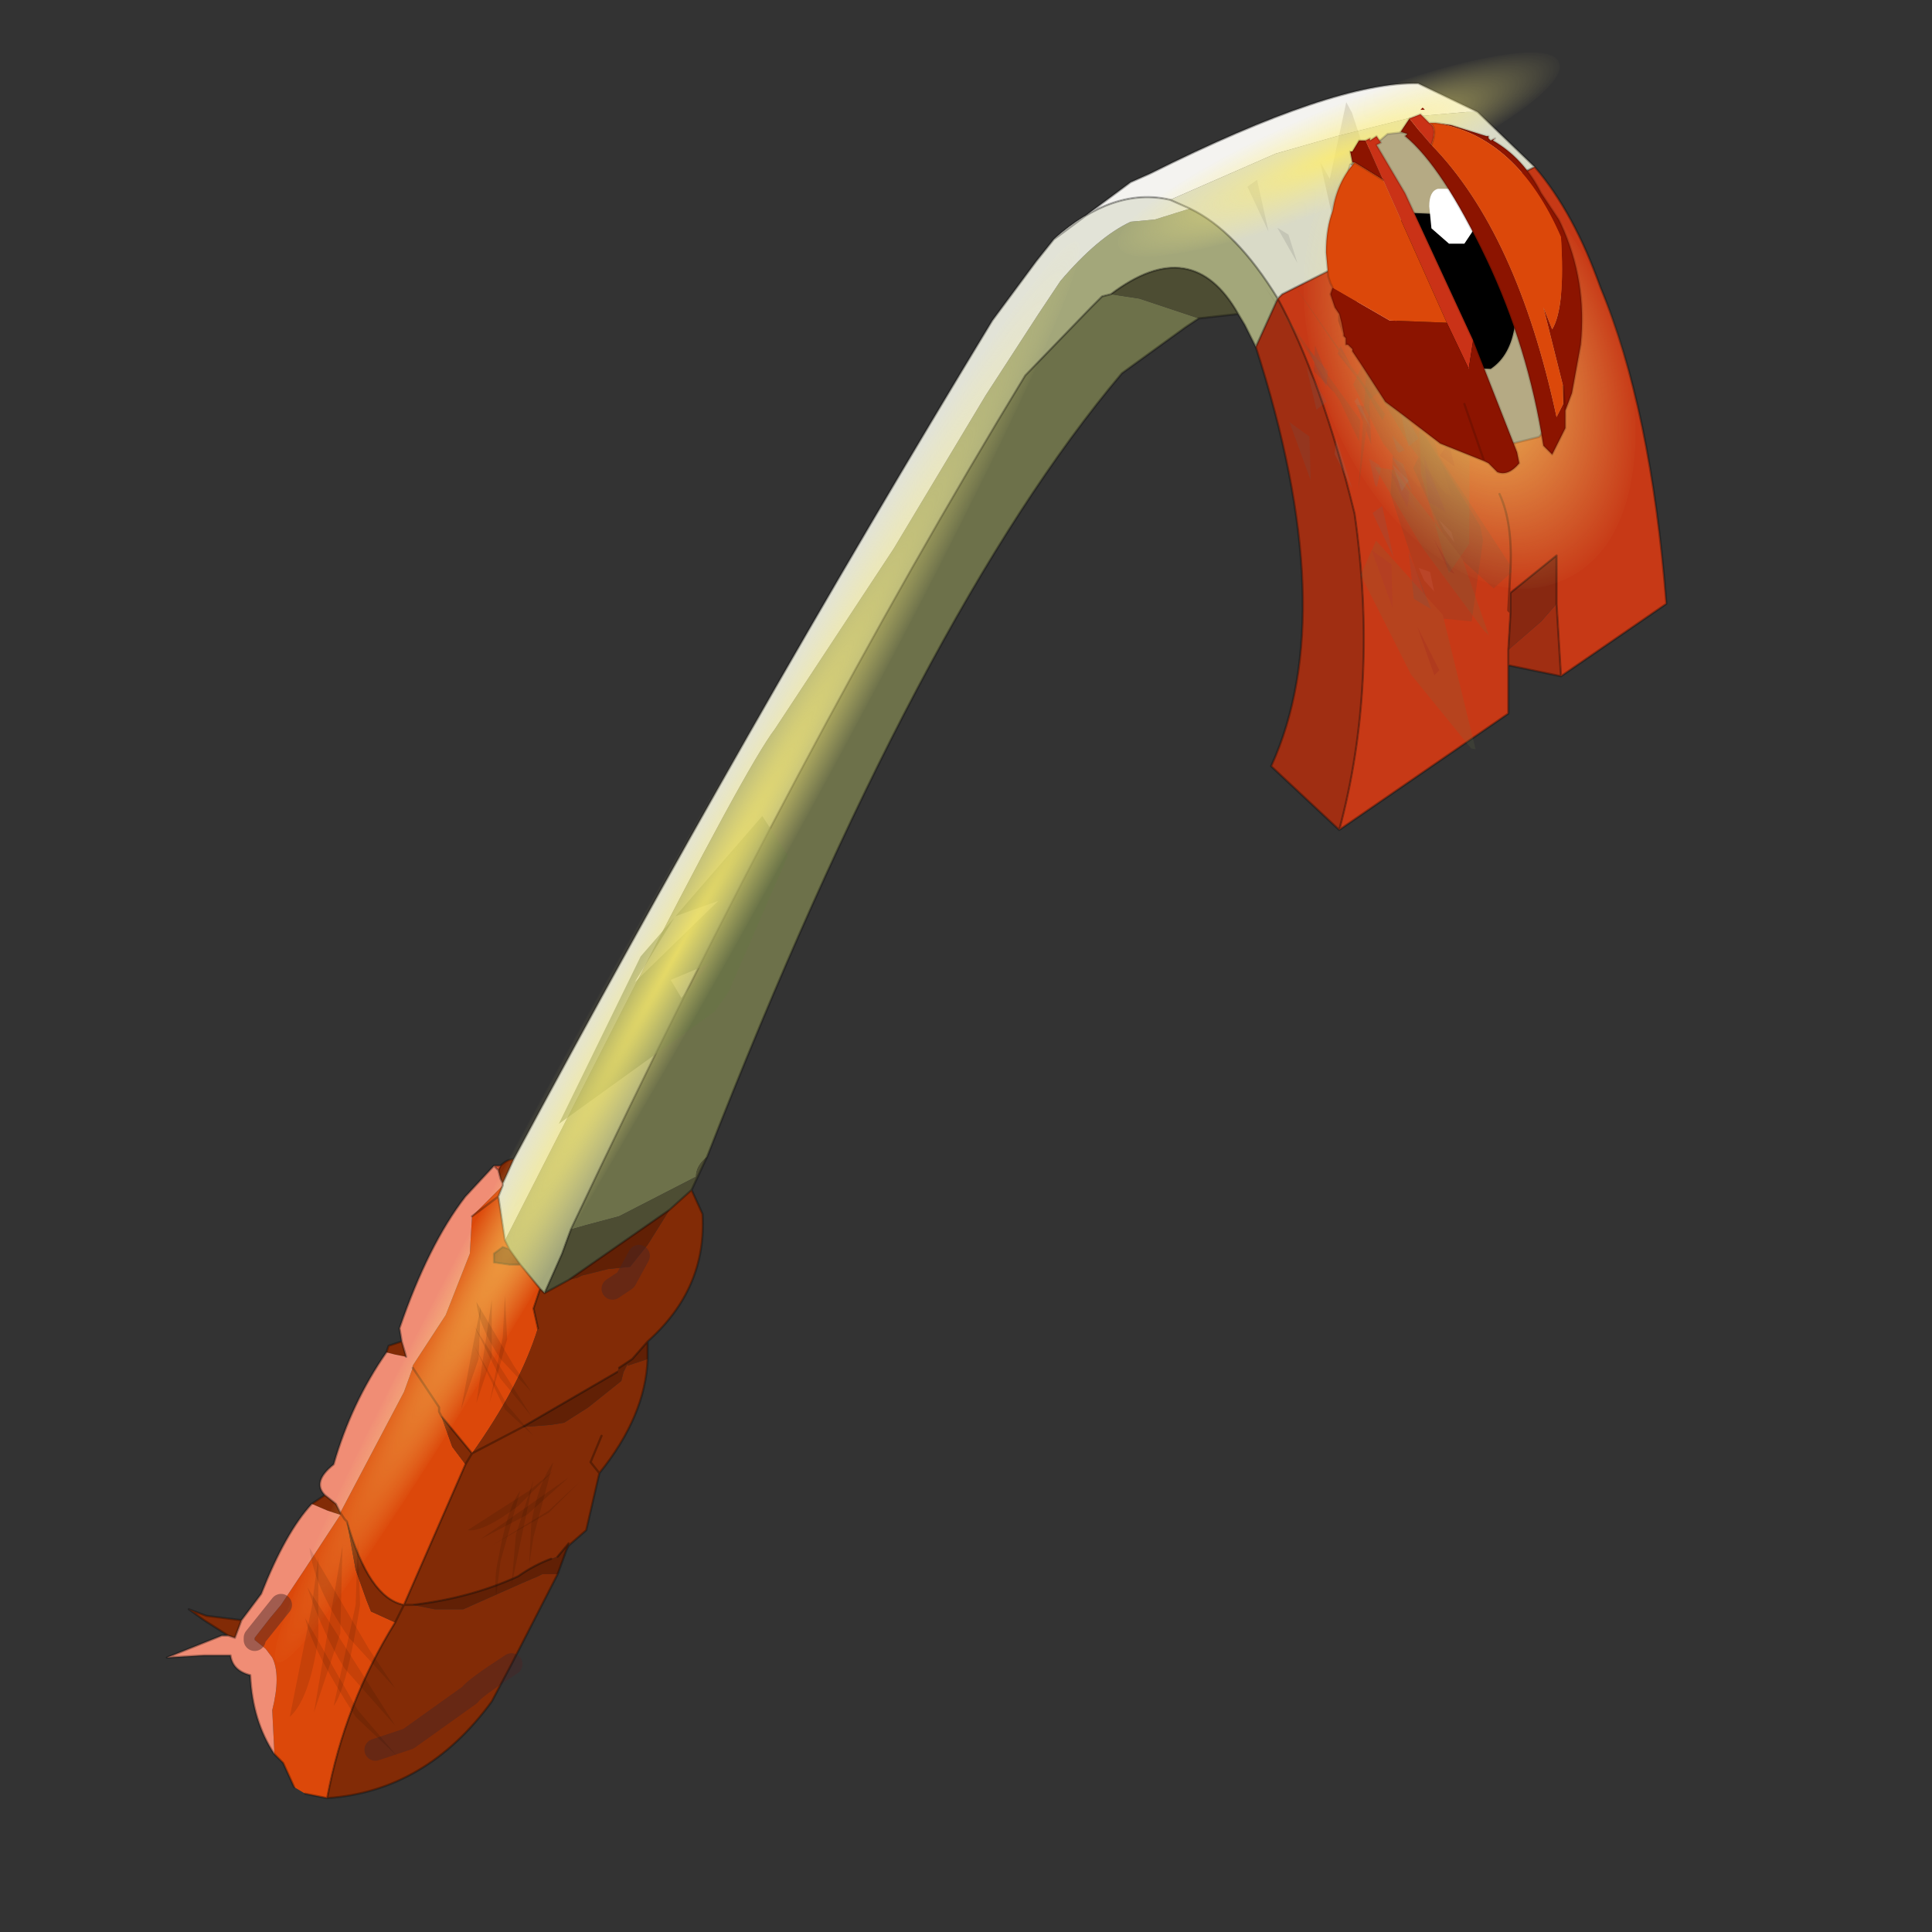 <?xml version="1.0" encoding="UTF-8" standalone="no"?>
<svg xmlns:xlink="http://www.w3.org/1999/xlink" height="440.0px" width="440.0px" xmlns="http://www.w3.org/2000/svg">
  <rect width="100%" height="100%" fill="#333333" stroke="none"/>
  <g transform="matrix(10.0, 0.0, 0.0, 10.0, 0.0, 0.0)">
    <use height="44.0" transform="matrix(1.0, 0.0, 0.0, 1.0, 0.0, 0.0)" width="44.0" xlink:href="#shape0"/>
    <use height="61.4" transform="matrix(-0.059, 0.097, -0.134, -0.193, 38.142, 12.731)" width="62.0" xlink:href="#sprite0"/>
    <use height="35.85" transform="matrix(0.189, -0.171, 0.041, -0.134, 12.45, 26.5)" width="24.5" xlink:href="#sprite2"/>
    <use height="56.0" transform="matrix(0.179, -0.075, 0.015, 0.035, 25.059, 4.638)" width="56.0" xlink:href="#sprite3"/>
    <use height="56.0" transform="matrix(0.075, 0.179, -0.112, 0.047, 34.506, 1.887)" width="56.0" xlink:href="#sprite3"/>
    <use height="56.0" transform="matrix(-0.324, 0.578, -0.044, -8.0E-4, 25.73, 5.514)" width="56.0" xlink:href="#sprite3"/>
    <use height="37.55" transform="matrix(1.0, 0.0, 0.0, 1.0, 6.6, 2.45)" width="29.45" xlink:href="#shape4"/>
  </g>
  <defs>
    <g id="shape0" transform="matrix(1.0, 0.0, 0.0, 1.0, 0.0, 0.0)">
      <path d="M44.0 44.0 L0.0 44.0 0.0 0.0 44.0 0.0 44.0 44.0" fill="#43adca" fill-opacity="0.0" fill-rule="evenodd" stroke="none"/>
      <path d="M34.95 3.8 Q35.85 4.85 36.45 6.55 37.6 9.3 37.95 13.75 L35.55 15.4 35.45 13.75 35.45 12.65 34.4 13.5 34.4 13.95 34.35 14.8 34.35 15.15 34.35 16.25 30.5 18.9 Q31.4 15.55 30.85 11.7 30.1 8.65 29.1 6.8 L29.2 6.7 34.95 3.8 M34.15 11.25 Q34.45 11.9 34.4 12.95 L34.35 13.9 34.4 13.95 34.35 13.9 34.4 12.95 Q34.45 11.9 34.15 11.25" fill="#c73916" fill-rule="evenodd" stroke="none"/>
      <path d="M29.1 6.8 Q30.1 8.65 30.85 11.7 31.4 15.55 30.5 18.9 L28.95 17.45 Q30.55 13.95 28.6 7.9 L29.1 6.8 M34.35 15.15 L34.35 14.8 35.1 14.15 35.45 13.75 35.55 15.4 34.35 15.15" fill="#a02e12" fill-rule="evenodd" stroke="none"/>
      <path d="M27.1 4.75 Q28.15 5.25 29.1 6.8 L28.6 7.9 28.35 7.4 28.2 7.15 Q27.15 5.3 25.3 6.7 L25.1 6.75 24.85 7.0 23.35 8.55 Q18.2 17.0 13.0 28.0 L12.8 28.55 12.6 29.0 12.4 29.45 12.3 29.35 11.85 28.8 11.6 28.45 11.5 28.25 14.2 22.95 Q17.0 17.45 17.65 16.6 L20.35 12.5 22.45 9.0 23.65 7.15 24.15 6.4 Q25.0 5.4 25.75 5.05 L26.3 5.0 27.1 4.75" fill="#a3a77a" fill-rule="evenodd" stroke="none"/>
      <path d="M34.95 3.8 L29.2 6.7 29.1 6.8 Q28.15 5.25 27.1 4.75 L26.65 4.55 29.05 3.5 30.45 3.1 32.25 2.65 33.4 2.55 33.65 2.55 34.95 3.8" fill="#d9dac7" fill-rule="evenodd" stroke="none"/>
      <path d="M25.3 6.7 L25.95 6.8 27.3 7.25 27.0 7.45 25.55 8.5 Q20.95 13.95 16.1 26.35 15.85 26.55 15.85 26.8 L14.1 27.7 13.35 27.9 13.0 28.0 Q18.2 17.0 23.35 8.55 L24.85 7.0 25.1 6.75 25.3 6.7" fill="#6d714a" fill-rule="evenodd" stroke="none"/>
      <path d="M11.45 27.0 L11.35 27.25 11.5 28.25 11.6 28.45 11.45 28.4 11.25 28.55 11.25 28.6 11.25 28.75 11.6 28.8 11.85 28.8 12.3 29.35 12.15 29.8 12.25 30.25 Q11.85 31.55 10.75 33.1 L10.05 32.25 10.3 32.95 10.6 33.35 9.2 36.55 Q8.4 36.4 7.9 34.65 L7.85 34.6 7.75 34.45 7.85 34.6 7.9 34.65 8.1 35.75 8.35 36.45 8.45 36.7 9.0 36.95 Q7.85 38.8 7.45 40.95 L6.95 40.85 6.7 40.7 6.45 40.15 6.25 39.95 6.2 38.95 Q6.4 38.15 6.2 37.75 L6.05 37.55 5.8 37.35 5.8 37.3 6.4 36.55 5.8 37.3 6.15 36.85 6.4 36.55 6.9 35.8 7.75 34.5 7.75 34.45 9.2 31.7 9.4 31.15 9.4 31.1 10.15 29.95 10.7 28.55 10.75 27.7 11.45 27.0 M9.4 31.15 L10.0 32.05 10.0 32.15 10.05 32.25 10.0 32.15 10.0 32.05 9.4 31.15 M11.35 27.25 L10.75 27.7 11.35 27.25" fill="#dc480a" fill-rule="evenodd" stroke="none"/>
      <path d="M11.7 26.4 L11.45 26.95 11.4 26.85 11.35 26.65 11.4 26.55 Q11.55 26.4 11.7 26.4 M15.75 27.1 L16.0 27.65 Q16.1 29.35 14.75 30.55 L14.4 30.95 14.1 31.15 14.05 31.25 11.9 32.5 10.75 33.1 11.9 32.5 12.55 32.45 12.85 32.4 13.4 32.05 14.15 31.45 14.2 31.25 14.3 31.05 14.3 31.1 14.75 30.95 Q14.7 32.25 13.65 33.55 L13.35 34.85 12.95 35.2 12.95 35.15 12.7 35.45 12.55 35.5 Q12.15 35.65 11.8 35.9 10.7 36.4 9.4 36.55 L9.9 36.65 10.55 36.65 11.45 36.25 11.9 36.05 12.25 35.9 12.35 35.85 12.7 35.85 11.65 37.9 11.2 38.75 Q9.7 40.8 7.45 40.95 7.85 38.8 9.0 36.95 L8.45 36.7 8.35 36.45 8.1 35.75 7.9 34.65 Q8.4 36.4 9.2 36.55 L10.6 33.35 10.3 32.95 10.05 32.25 10.75 33.1 10.6 33.35 10.75 33.1 Q11.85 31.55 12.25 30.25 L12.15 29.8 12.3 29.35 12.4 29.45 12.95 29.15 13.15 29.1 13.25 29.05 13.85 28.9 14.35 28.85 14.55 28.6 14.75 28.35 15.25 27.55 15.75 27.1 M5.2 37.25 L4.65 36.9 4.3 36.65 4.7 36.8 5.5 36.9 5.35 37.3 5.2 37.25 M7.1 34.25 L7.4 34.05 7.65 34.25 7.75 34.45 7.75 34.5 7.45 34.4 7.1 34.25 M8.8 30.8 L8.85 30.65 9.15 30.55 9.25 30.9 9.0 30.85 8.8 30.8 M13.95 29.35 L14.25 29.15 14.55 28.6 14.25 29.15 13.95 29.35 M11.6 28.45 L11.85 28.8 11.6 28.8 11.25 28.75 11.25 28.6 11.25 28.55 11.45 28.4 11.6 28.45 M9.4 36.55 L9.2 36.55 9.0 36.95 9.2 36.55 9.4 36.55 M13.7 32.7 L13.45 33.3 13.65 33.55 13.45 33.3 13.7 32.7 M8.55 39.85 L9.3 39.6 10.7 38.6 Q10.8 38.45 11.65 37.9 10.8 38.45 10.7 38.6 L9.3 39.6 8.55 39.85" fill="#822b06" fill-rule="evenodd" stroke="none"/>
      <path d="M11.25 26.55 L11.4 26.55 11.35 26.65 11.25 26.55" fill="#e95b38" fill-rule="evenodd" stroke="none"/>
      <path d="M33.65 2.55 L33.4 2.55 32.25 2.65 30.45 3.1 29.05 3.5 26.65 4.55 Q25.35 4.25 24.0 5.45 L25.75 4.15 26.2 3.95 Q30.4 1.85 32.3 1.9 L33.65 2.55" fill="#f4f3f0" fill-rule="evenodd" stroke="none"/>
      <path d="M26.65 4.55 L27.1 4.75 26.3 5.0 25.75 5.05 Q25.0 5.4 24.15 6.4 L23.65 7.15 22.45 9.0 20.35 12.5 17.65 16.6 Q17.0 17.45 14.2 22.95 L11.5 28.25 11.35 27.25 11.45 27.0 11.45 26.95 11.7 26.4 Q16.95 16.6 22.6 7.3 L23.6 5.95 24.0 5.45 Q25.35 4.25 26.65 4.55" fill="#e2e3d7" fill-rule="evenodd" stroke="none"/>
      <path d="M27.3 7.25 L25.95 6.8 25.3 6.7 Q27.15 5.3 28.2 7.15 L27.3 7.25 M13.0 28.0 L13.35 27.9 14.1 27.7 15.85 26.8 Q15.85 26.55 16.1 26.35 L15.75 27.1 15.25 27.55 12.95 29.15 12.4 29.45 12.6 29.0 12.8 28.55 13.0 28.0" fill="#4d4d33" fill-rule="evenodd" stroke="none"/>
      <path d="M34.35 14.8 L34.4 13.95 34.4 13.5 35.45 12.65 35.45 13.75 35.1 14.15 34.35 14.8" fill="#882811" fill-rule="evenodd" stroke="none"/>
      <path d="M14.75 30.55 L14.75 30.95 14.3 31.1 14.3 31.05 14.2 31.25 14.15 31.45 13.4 32.05 12.85 32.4 12.55 32.45 11.9 32.5 14.05 31.25 14.1 31.15 14.4 30.95 14.75 30.55 M12.95 35.2 L12.9 35.3 12.7 35.85 12.35 35.85 12.25 35.9 11.9 36.05 11.45 36.25 10.55 36.65 9.9 36.65 9.4 36.55 Q10.7 36.4 11.8 35.9 12.15 35.65 12.55 35.5 L12.7 35.45 12.95 35.15 12.95 35.2 M15.25 27.55 L14.75 28.35 14.55 28.6 14.35 28.85 13.85 28.9 13.25 29.05 13.15 29.1 12.95 29.15 15.25 27.55" fill="#612005" fill-rule="evenodd" stroke="none"/>
      <path d="M11.45 26.95 L11.45 27.0 10.75 27.7 10.7 28.55 10.15 29.95 9.4 31.1 9.4 31.15 9.2 31.7 7.75 34.45 7.65 34.25 7.4 34.05 Q7.1 33.75 7.6 33.35 8.0 31.95 8.8 30.8 L9.0 30.85 9.25 30.9 9.15 30.55 9.1 30.25 Q9.75 28.35 10.6 27.25 L11.25 26.55 11.35 26.65 11.4 26.85 11.45 26.95 M6.25 39.95 Q5.75 39.2 5.7 38.15 5.3 38.05 5.25 37.7 L4.65 37.7 3.8 37.75 5.05 37.25 5.2 37.25 5.35 37.3 5.5 36.9 5.95 36.3 Q6.5 34.9 7.1 34.25 L7.45 34.4 7.75 34.5 6.9 35.8 6.4 36.55 6.15 36.85 5.8 37.3 5.8 37.35 6.05 37.55 6.2 37.75 Q6.4 38.15 6.2 38.95 L6.25 39.95" fill="#f08d75" fill-rule="evenodd" stroke="none"/>
      <path d="M14.55 28.6 L14.25 29.15 13.95 29.35 M6.4 36.55 L5.8 37.3 5.8 37.35 M11.65 37.9 Q10.8 38.45 10.7 38.6 L9.3 39.6 8.55 39.85" fill="none" stroke="#492525" stroke-linecap="round" stroke-linejoin="round" stroke-opacity="0.471" stroke-width="0.5"/>
      <path d="M35.55 15.4 L37.95 13.75 Q37.6 9.3 36.45 6.55 35.85 4.85 34.95 3.8 L29.2 6.7 29.1 6.8 Q30.1 8.65 30.85 11.7 31.4 15.55 30.5 18.9 L34.35 16.25 34.35 15.15 34.35 14.8 34.4 13.95 34.35 13.9 34.4 12.95 Q34.45 11.9 34.15 11.25 M34.95 3.8 L33.65 2.55 32.3 1.9 Q30.4 1.85 26.2 3.95 L25.75 4.15 24.0 5.45 Q25.35 4.25 26.65 4.55 L27.1 4.75 Q28.15 5.25 29.1 6.8 L28.6 7.9 Q30.55 13.95 28.95 17.45 L30.5 18.9 M24.0 5.45 L23.6 5.95 22.6 7.3 Q16.95 16.6 11.7 26.4 L11.45 26.95 11.45 27.0 11.35 27.25 11.5 28.25 11.6 28.45 11.85 28.8 12.3 29.35 12.15 29.8 12.25 30.25 M27.3 7.25 L28.2 7.15 Q27.15 5.3 25.3 6.7 L25.1 6.75 24.85 7.0 23.35 8.55 Q18.2 17.0 13.0 28.0 L12.8 28.55 12.6 29.0 12.4 29.45 12.3 29.35 M16.1 26.35 Q20.95 13.95 25.55 8.5 L27.0 7.45 27.3 7.25 M28.2 7.15 L28.35 7.4 28.6 7.9 M35.45 13.75 L35.55 15.4 34.35 15.15 M35.45 13.75 L35.45 12.65 34.4 13.5 34.4 13.95 M16.1 26.35 L15.75 27.1 16.0 27.65 Q16.1 29.35 14.75 30.55 L14.75 30.95 Q14.7 32.25 13.65 33.55 L13.35 34.85 12.95 35.2 12.9 35.3 12.7 35.85 11.65 37.9 11.2 38.75 Q9.7 40.8 7.45 40.95 L6.95 40.85 M6.7 40.7 L6.45 40.15 6.25 39.95 Q5.75 39.2 5.7 38.15 5.3 38.05 5.25 37.7 L4.65 37.7 3.8 37.75 5.05 37.25 5.2 37.25 4.65 36.9 4.3 36.65 4.7 36.8 5.5 36.9 5.95 36.3 Q6.5 34.9 7.1 34.25 L7.4 34.05 Q7.1 33.75 7.6 33.35 8.0 31.95 8.8 30.8 L8.85 30.65 9.15 30.55 9.1 30.25 Q9.75 28.35 10.6 27.25 L11.25 26.55 11.4 26.55 Q11.55 26.4 11.7 26.4 M15.25 27.55 L12.95 29.15 12.4 29.45 M10.75 33.1 L11.9 32.5 14.05 31.25 M14.1 31.15 L14.4 30.95 14.75 30.55 M15.25 27.55 L15.75 27.1 M11.4 26.55 L11.35 26.65 11.4 26.85 11.45 26.95 M11.35 26.65 L11.25 26.55 M11.6 28.45 L11.45 28.4 11.25 28.55 11.25 28.6 11.25 28.75 11.6 28.8 11.85 28.8 M10.75 27.7 L11.35 27.25 M10.05 32.25 L10.0 32.15 10.0 32.05 9.4 31.15 M10.75 33.1 L10.05 32.25 M10.6 33.35 L10.75 33.1 M7.4 34.05 L7.65 34.25 7.75 34.45 7.85 34.6 7.9 34.65 Q8.4 36.4 9.2 36.55 L10.6 33.35 M9.0 36.95 L9.2 36.55 9.4 36.55 Q10.7 36.4 11.8 35.9 12.15 35.65 12.55 35.5 M12.7 35.45 L12.95 35.15 12.95 35.2 M13.65 33.55 L13.45 33.3 13.7 32.7 M9.15 30.55 L9.25 30.9 M5.5 36.9 L5.35 37.3 5.2 37.25 M9.0 36.95 Q7.85 38.8 7.45 40.95" fill="none" stroke="#000000" stroke-linecap="round" stroke-linejoin="round" stroke-opacity="0.302" stroke-width="0.05"/>
    </g>
    <g id="sprite0" transform="matrix(1.0, 0.0, 0.0, 1.0, 29.0, 25.9)">
      <use height="73.7" transform="matrix(0.539, -0.333, 0.0, 0.539, -2.06, -4.231)" width="65.05" xlink:href="#sprite1"/>
      <use height="73.7" transform="matrix(0.237, -0.148, 0.0, 0.539, -0.354, -10.405)" width="65.05" xlink:href="#sprite1"/>
      <use height="73.7" transform="matrix(0.24, -0.504, 0.602, -0.201, -29.013, 32.877)" width="65.05" xlink:href="#sprite1"/>
    </g>
    <g id="sprite1" transform="matrix(1.0, 0.0, 0.0, 1.0, 13.1, 42.95)">
      <use height="73.7" transform="matrix(1.0, 0.0, 0.0, 1.0, -13.1, -42.95)" width="65.05" xlink:href="#shape1"/>
    </g>
    <g id="shape1" transform="matrix(1.0, 0.0, 0.0, 1.0, 13.1, 42.95)">
      <path d="M24.65 -17.7 L21.75 -21.8 24.9 -22.55 25.7 -19.25 24.65 -17.7 M26.3 9.1 L22.25 7.85 28.4 3.95 26.3 9.1" fill="#808080" fill-opacity="0.176" fill-rule="evenodd" stroke="none"/>
      <path d="M12.2 -19.85 L14.0 -13.3 7.6 -14.7 12.2 -19.85 M12.1 7.0 L12.2 6.85 14.0 13.4 11.75 12.9 12.1 7.0 M10.35 12.6 L7.6 11.95 10.25 9.05 10.35 12.6" fill="#4d4d4d" fill-opacity="0.176" fill-rule="evenodd" stroke="none"/>
      <path d="M15.85 -3.65 L14.0 -7.1 14.2 -7.65 19.8 -5.4 19.95 -4.75 15.85 -3.65 M27.3 -2.7 L22.45 -6.6 30.65 -8.75 27.3 -2.7 M-6.6 30.75 L-11.45 26.85 -3.25 24.7 -6.6 30.75" fill="#666666" fill-opacity="0.176" fill-rule="evenodd" stroke="none"/>
      <path d="M36.2 -0.9 L32.9 -7.65 42.65 -6.3 36.3 -0.8 36.25 -0.75 36.2 -0.9 M34.0 24.7 L30.65 17.8 40.4 19.15 34.0 24.7" fill="#5e5e5e" fill-opacity="0.176" fill-rule="evenodd" stroke="none"/>
      <path d="M41.45 -21.25 L44.35 -19.15 38.75 -14.75 41.45 -21.25" fill="#444444" fill-opacity="0.176" fill-rule="evenodd" stroke="none"/>
      <path d="M-9.1 -20.25 L2.95 -23.25 4.5 -21.6 -6.6 -17.85 -5.75 -13.95 -6.25 -13.35 -13.1 -19.3 -9.1 -20.25 M6.05 -19.95 L6.4 -19.55 6.15 -19.45 6.05 -19.95 M10.25 9.05 L9.85 -1.9 15.1 -0.65 14.95 -0.05 12.2 4.9 12.1 7.0 11.75 12.9 10.85 28.2 10.35 12.6 10.25 9.05" fill="#65583d" fill-opacity="0.176" fill-rule="evenodd" stroke="none"/>
      <path d="M4.5 -21.6 L5.2 -21.8 5.9 -20.85 6.05 -19.95 6.15 -19.45 7.15 -12.65 7.6 -9.45 3.95 -0.75 -3.65 -4.95 -5.75 -13.95 -6.6 -17.85 4.5 -21.6" fill="#64643e" fill-opacity="0.176" fill-rule="evenodd" stroke="none"/>
      <path d="M28.95 -18.45 L27.45 -24.8 28.05 -25.0 47.7 -31.55 49.0 -29.95 51.95 -10.45 45.65 4.3 36.3 -0.8 42.65 -6.3 32.9 -7.65 36.2 -0.9 32.55 -2.85 28.95 -18.45 M41.45 -21.25 L38.75 -14.75 44.35 -19.15 41.45 -21.25" fill="#687645" fill-opacity="0.176" fill-rule="evenodd" stroke="none"/>
      <path d="M28.05 -25.0 L27.45 -24.8 28.95 -18.45 16.95 -10.2 7.15 -12.65 6.15 -19.45 6.4 -19.55 6.05 -19.95 5.9 -20.85 5.2 -21.8 4.5 -21.6 2.95 -23.25 -9.1 -20.25 -5.65 -42.5 -3.3 -42.95 19.35 -35.35 28.05 -25.0 M12.2 -19.85 L7.6 -14.7 14.0 -13.3 12.2 -19.85 M24.65 -17.7 L25.7 -19.25 24.9 -22.55 21.75 -21.8 24.65 -17.7" fill="#574a39" fill-opacity="0.176" fill-rule="evenodd" stroke="none"/>
    </g>
    <g id="sprite2" transform="matrix(1.0, 0.0, 0.0, 1.0, 0.0, 0.0)">
      <use height="35.85" transform="matrix(1.0, 0.0, 0.0, 1.0, 0.0, 0.0)" width="24.5" xlink:href="#shape2"/>
    </g>
    <g id="shape2" transform="matrix(1.0, 0.0, 0.0, 1.0, 0.0, 0.0)">
      <path d="M21.55 1.6 L24.5 21.1 18.2 35.85 8.85 30.75 15.2 25.25 5.45 23.9 8.75 30.65 5.1 28.7 0.0 6.75 20.25 0.0 21.55 1.6 M11.3 16.8 L16.9 12.4 14.0 10.3 11.3 16.8" fill="#687645" fill-opacity="0.557" fill-rule="evenodd" stroke="none"/>
    </g>
    <g id="sprite3" transform="matrix(1.0, 0.0, 0.0, 1.0, 31.0, 23.85)">
      <use height="56.0" transform="matrix(1.0, 0.0, 0.0, 1.0, -31.0, -23.85)" width="56.0" xlink:href="#shape3"/>
    </g>
    <g id="shape3" transform="matrix(1.0, 0.0, 0.0, 1.0, 31.0, 23.85)">
      <path d="M-3.0 -23.85 Q8.6 -23.85 16.8 -15.65 25.0 -7.45 25.0 4.15 25.0 15.75 16.8 23.95 8.6 32.15 -3.0 32.15 -14.6 32.15 -22.8 23.95 -31.0 15.75 -31.0 4.15 -31.0 -7.45 -22.8 -15.65 -14.6 -23.85 -3.0 -23.85" fill="url(#gradient0)" fill-rule="evenodd" stroke="none"/>
    </g>
    <radialGradient cx="0" cy="0" gradientTransform="matrix(0.035, 0.0, 0.0, 0.035, -3.0, 4.15)" gradientUnits="userSpaceOnUse" id="gradient0" r="819.2" spreadMethod="pad">
      <stop offset="0.0" stop-color="#ffee69" stop-opacity="0.8"/>
      <stop offset="1.0" stop-color="#fef18a" stop-opacity="0.0"/>
    </radialGradient>
    <g id="shape4" transform="matrix(1.0, 0.0, 0.0, 1.0, -6.6, -2.45)">
      <path d="M9.0 39.3 L7.85 38.0 Q7.35 37.2 7.0 36.15 L9.0 39.3 M8.4 37.55 L9.0 38.45 7.95 37.3 Q7.15 36.15 7.05 35.25 L8.4 37.55 M8.15 38.95 L9.05 40.0 8.1 39.1 Q7.1 37.55 6.95 36.85 L8.15 38.95" fill="#000000" fill-opacity="0.102" fill-rule="evenodd" stroke="none"/>
      <path d="M7.25 37.3 Q7.05 38.7 6.6 39.1 L7.1 36.6 7.25 35.45 7.25 37.3 M7.75 37.2 L7.15 39.0 7.8 35.2 7.75 37.2 M8.15 35.05 L8.2 36.55 Q7.9 38.45 7.6 38.85 L8.1 36.55 8.15 35.05" fill="#000000" fill-opacity="0.102" fill-rule="evenodd" stroke="none"/>
      <path d="M11.7 31.1 L12.1 31.7 11.4 30.95 Q10.9 30.2 10.85 29.65 L11.7 31.1 M12.1 32.25 L11.4 31.4 10.8 30.2 12.1 32.25 M11.55 32.0 L12.15 32.7 11.5 32.1 10.8 30.65 11.55 32.0" fill="#000000" fill-opacity="0.102" fill-rule="evenodd" stroke="none"/>
      <path d="M11.5 29.5 L11.55 30.5 11.15 31.95 11.45 30.45 11.5 29.5 M10.95 29.75 L10.9 30.95 10.5 32.1 10.8 30.5 10.95 29.75 M11.2 30.9 L10.85 31.95 11.2 29.6 11.2 30.9" fill="#000000" fill-opacity="0.102" fill-rule="evenodd" stroke="none"/>
      <path d="M11.65 36.1 L11.75 34.95 12.15 33.7 11.65 36.1 M12.15 35.0 L12.05 35.65 12.1 34.7 Q12.25 33.8 12.6 33.3 L12.15 35.0 M11.4 35.55 L11.3 36.35 Q11.25 35.9 11.35 35.5 11.55 34.35 11.85 33.95 L11.4 35.55" fill="#000000" fill-opacity="0.102" fill-rule="evenodd" stroke="none"/>
      <path d="M12.0 34.5 L10.95 35.05 12.95 33.65 12.0 34.5 M12.5 34.45 L11.2 35.2 12.5 34.4 13.2 33.75 12.5 34.45 M11.8 34.3 Q11.0 34.9 10.65 34.85 L12.05 33.95 12.6 33.5 11.8 34.3" fill="#000000" fill-opacity="0.102" fill-rule="evenodd" stroke="none"/>
      <path d="M30.75 3.75 L31.0 3.9 Q31.85 4.55 32.1 5.65 L32.75 7.55 Q33.3 8.95 34.2 9.65 L34.25 10.15 35.05 9.95 35.45 9.5 35.7 9.15 35.85 8.35 Q35.85 7.25 35.25 5.95 L34.75 4.85 34.25 5.45 34.45 4.5 33.65 3.7 Q32.85 3.0 32.05 3.0 L31.6 3.05 30.9 3.65 30.75 3.75 M32.45 9.35 L32.7 8.35 32.15 8.95 32.45 9.35 M31.55 8.15 L31.85 7.9 31.35 7.9 31.55 8.15" fill="#b5aa84" fill-rule="evenodd" stroke="none"/>
      <path d="M34.25 10.15 L34.2 9.65 Q33.3 8.95 32.75 7.55 L32.1 5.65 Q31.85 4.55 31.0 3.9 L30.75 3.75 Q30.6 4.3 30.6 4.95 30.55 6.4 31.35 7.9 L31.85 7.9 31.55 8.15 32.15 8.95 32.7 8.35 32.45 9.35 33.3 9.9 34.25 10.15" fill="#f2efea" fill-rule="evenodd" stroke="none"/>
      <path d="M34.45 4.5 L34.25 5.45 34.75 4.85 34.45 4.5" fill="#a39876" fill-rule="evenodd" stroke="none"/>
      <path d="M30.75 3.75 L30.9 3.65 31.6 3.05 32.05 3.0 Q32.85 3.0 33.65 3.7 L34.45 4.5 M34.75 4.85 L35.25 5.95 Q35.85 7.25 35.85 8.35 L35.7 9.15 35.45 9.5 35.05 9.95 34.25 10.15 33.3 9.9 32.45 9.35 M32.15 8.95 L31.55 8.15 M31.35 7.9 Q30.55 6.4 30.6 4.95 30.6 4.3 30.75 3.75 M34.75 4.85 L34.45 4.5 M31.35 7.9 L31.55 8.15 M32.15 8.95 L32.45 9.35" fill="none" stroke="#000000" stroke-linecap="round" stroke-linejoin="round" stroke-opacity="0.153" stroke-width="0.05"/>
      <path d="M33.95 8.4 Q34.4 8.1 34.5 7.4 34.6 6.7 34.2 5.95 L33.25 4.9 32.15 4.85 Q31.6 5.15 31.5 5.85 31.5 6.55 31.8 7.3 32.2 8.05 32.85 8.35 L33.95 8.4" fill="#000000" fill-rule="evenodd" stroke="none"/>
      <path d="M33.95 8.4 Q34.4 8.1 34.5 7.4 34.6 6.7 34.2 5.95 L33.25 4.9 32.15 4.85 Q31.6 5.15 31.5 5.85 31.5 6.55 31.8 7.3 32.2 8.05 32.85 8.35 L33.95 8.4 Z" fill="none" stroke="#000000" stroke-linecap="round" stroke-linejoin="round" stroke-opacity="0.153" stroke-width="0.05"/>
      <path d="M33.55 5.25 L33.45 4.7 33.1 4.3 32.75 4.3 Q32.55 4.35 32.55 4.7 L32.6 5.2 33.0 5.55 33.35 5.55 33.55 5.25" fill="#ffffff" fill-rule="evenodd" stroke="none"/>
      <path d="M33.55 7.75 L32.0 4.4 31.35 3.3 31.45 3.25 31.35 3.1 31.2 3.2 31.2 3.15 31.1 3.2 31.5 4.1 32.95 7.35 33.45 8.4 33.55 7.75" fill="#ca3217" fill-rule="evenodd" stroke="none"/>
      <path d="M30.6 7.6 L30.6 7.65 30.65 7.7 30.65 7.8 30.65 7.85 30.7 7.85 30.8 7.95 30.8 8.0 31.0 8.3 31.55 9.15 31.95 9.45 32.8 10.1 33.8 10.5 33.9 10.55 34.1 10.75 Q34.35 10.85 34.6 10.55 L34.55 10.3 33.55 7.75 33.45 8.4 32.95 7.35 31.65 7.3 30.35 6.55 30.3 6.7 30.4 7.0 30.5 7.15 30.55 7.35 30.6 7.6 M31.1 3.2 L30.95 3.2 30.8 3.45 30.75 3.45 30.8 3.7 30.85 3.7 31.5 4.1 31.1 3.2 M33.35 9.2 L33.8 10.5 33.35 9.2" fill="#8c1400" fill-rule="evenodd" stroke="none"/>
      <path d="M30.85 3.7 Q30.45 4.15 30.35 4.8 30.2 5.2 30.2 5.75 L30.25 6.3 30.3 6.45 30.35 6.55 31.65 7.3 32.95 7.35 31.5 4.1 30.85 3.7" fill="#dc480a" fill-rule="evenodd" stroke="none"/>
      <path d="M30.6 7.6 L30.6 7.65 30.65 7.7 30.65 7.8 30.65 7.85 30.7 7.85 30.8 7.95 30.8 8.0 31.0 8.3 31.55 9.15 31.95 9.45 32.8 10.1 33.8 10.5 33.9 10.55 34.1 10.75 Q34.35 10.85 34.6 10.55 L34.55 10.3 33.55 7.75 32.0 4.4 31.35 3.3 31.45 3.25 31.35 3.1 31.2 3.2 31.2 3.15 31.1 3.2 30.95 3.2 30.8 3.45 M30.75 3.45 L30.8 3.7 M30.85 3.7 Q30.45 4.15 30.35 4.8 30.2 5.2 30.2 5.75 L30.25 6.3 30.3 6.45 30.35 6.55 30.3 6.7 30.4 7.0 30.5 7.15 30.5 7.3 30.6 7.6 30.55 7.35 30.5 7.15 M33.8 10.5 L33.35 9.2 M30.85 3.7 L31.5 4.1" fill="none" stroke="#000000" stroke-linecap="round" stroke-linejoin="round" stroke-opacity="0.153" stroke-width="0.05"/>
      <path d="M32.1 2.7 L31.9 3.0 32.05 3.05 32.0 3.1 Q32.85 3.8 33.85 5.9 34.8 7.9 35.15 10.15 L35.35 10.35 35.65 9.75 35.65 9.35 35.8 8.95 36.0 7.85 Q36.15 6.4 35.55 5.1 L35.5 5.0 35.1 4.4 Q34.7 3.6 34.0 3.2 L34.05 3.15 33.95 3.2 33.9 3.15 33.9 3.1 33.85 3.1 33.05 2.85 32.7 2.8 Q34.55 3.1 35.55 5.4 35.65 7.0 35.35 7.5 L35.15 7.0 35.6 8.8 35.6 9.2 35.45 9.5 Q34.55 5.3 32.6 3.3 L32.3 2.95 32.1 2.7 M35.65 9.35 L35.6 8.8 35.65 9.35 M32.35 2.5 L32.45 2.5 32.4 2.45 32.35 2.5" fill="#8c1400" fill-rule="evenodd" stroke="none"/>
      <path d="M32.55 2.8 L32.35 2.6 32.1 2.7 32.3 2.95 32.6 3.3 Q32.75 2.9 32.55 2.8" fill="#ca3217" fill-rule="evenodd" stroke="none"/>
      <path d="M32.7 2.8 L32.55 2.8 Q32.75 2.9 32.6 3.3 34.55 5.3 35.45 9.5 L35.6 9.2 35.6 8.8 35.15 7.0 35.35 7.5 Q35.65 7.0 35.55 5.4 34.55 3.1 32.7 2.8" fill="#dc480a" fill-rule="evenodd" stroke="none"/>
      <path d="M32.1 2.7 L31.9 3.0 32.05 3.05 32.0 3.1 Q32.85 3.8 33.85 5.9 34.8 7.9 35.15 10.15 L35.35 10.35 35.65 9.75 35.65 9.35 35.8 8.95 36.0 7.85 Q36.15 6.4 35.55 5.1 L35.5 5.0 35.1 4.4 Q34.7 3.6 34.0 3.2 L34.05 3.15 33.95 3.2 33.9 3.15 33.9 3.1 33.85 3.1 33.05 2.85 32.7 2.8 32.55 2.8 32.35 2.6 32.1 2.7 M35.6 8.8 L35.65 9.35 M32.6 3.3 Q32.75 2.9 32.55 2.8" fill="none" stroke="#000000" stroke-linecap="round" stroke-linejoin="round" stroke-opacity="0.153" stroke-width="0.05"/>
    </g>
  </defs>
</svg>
